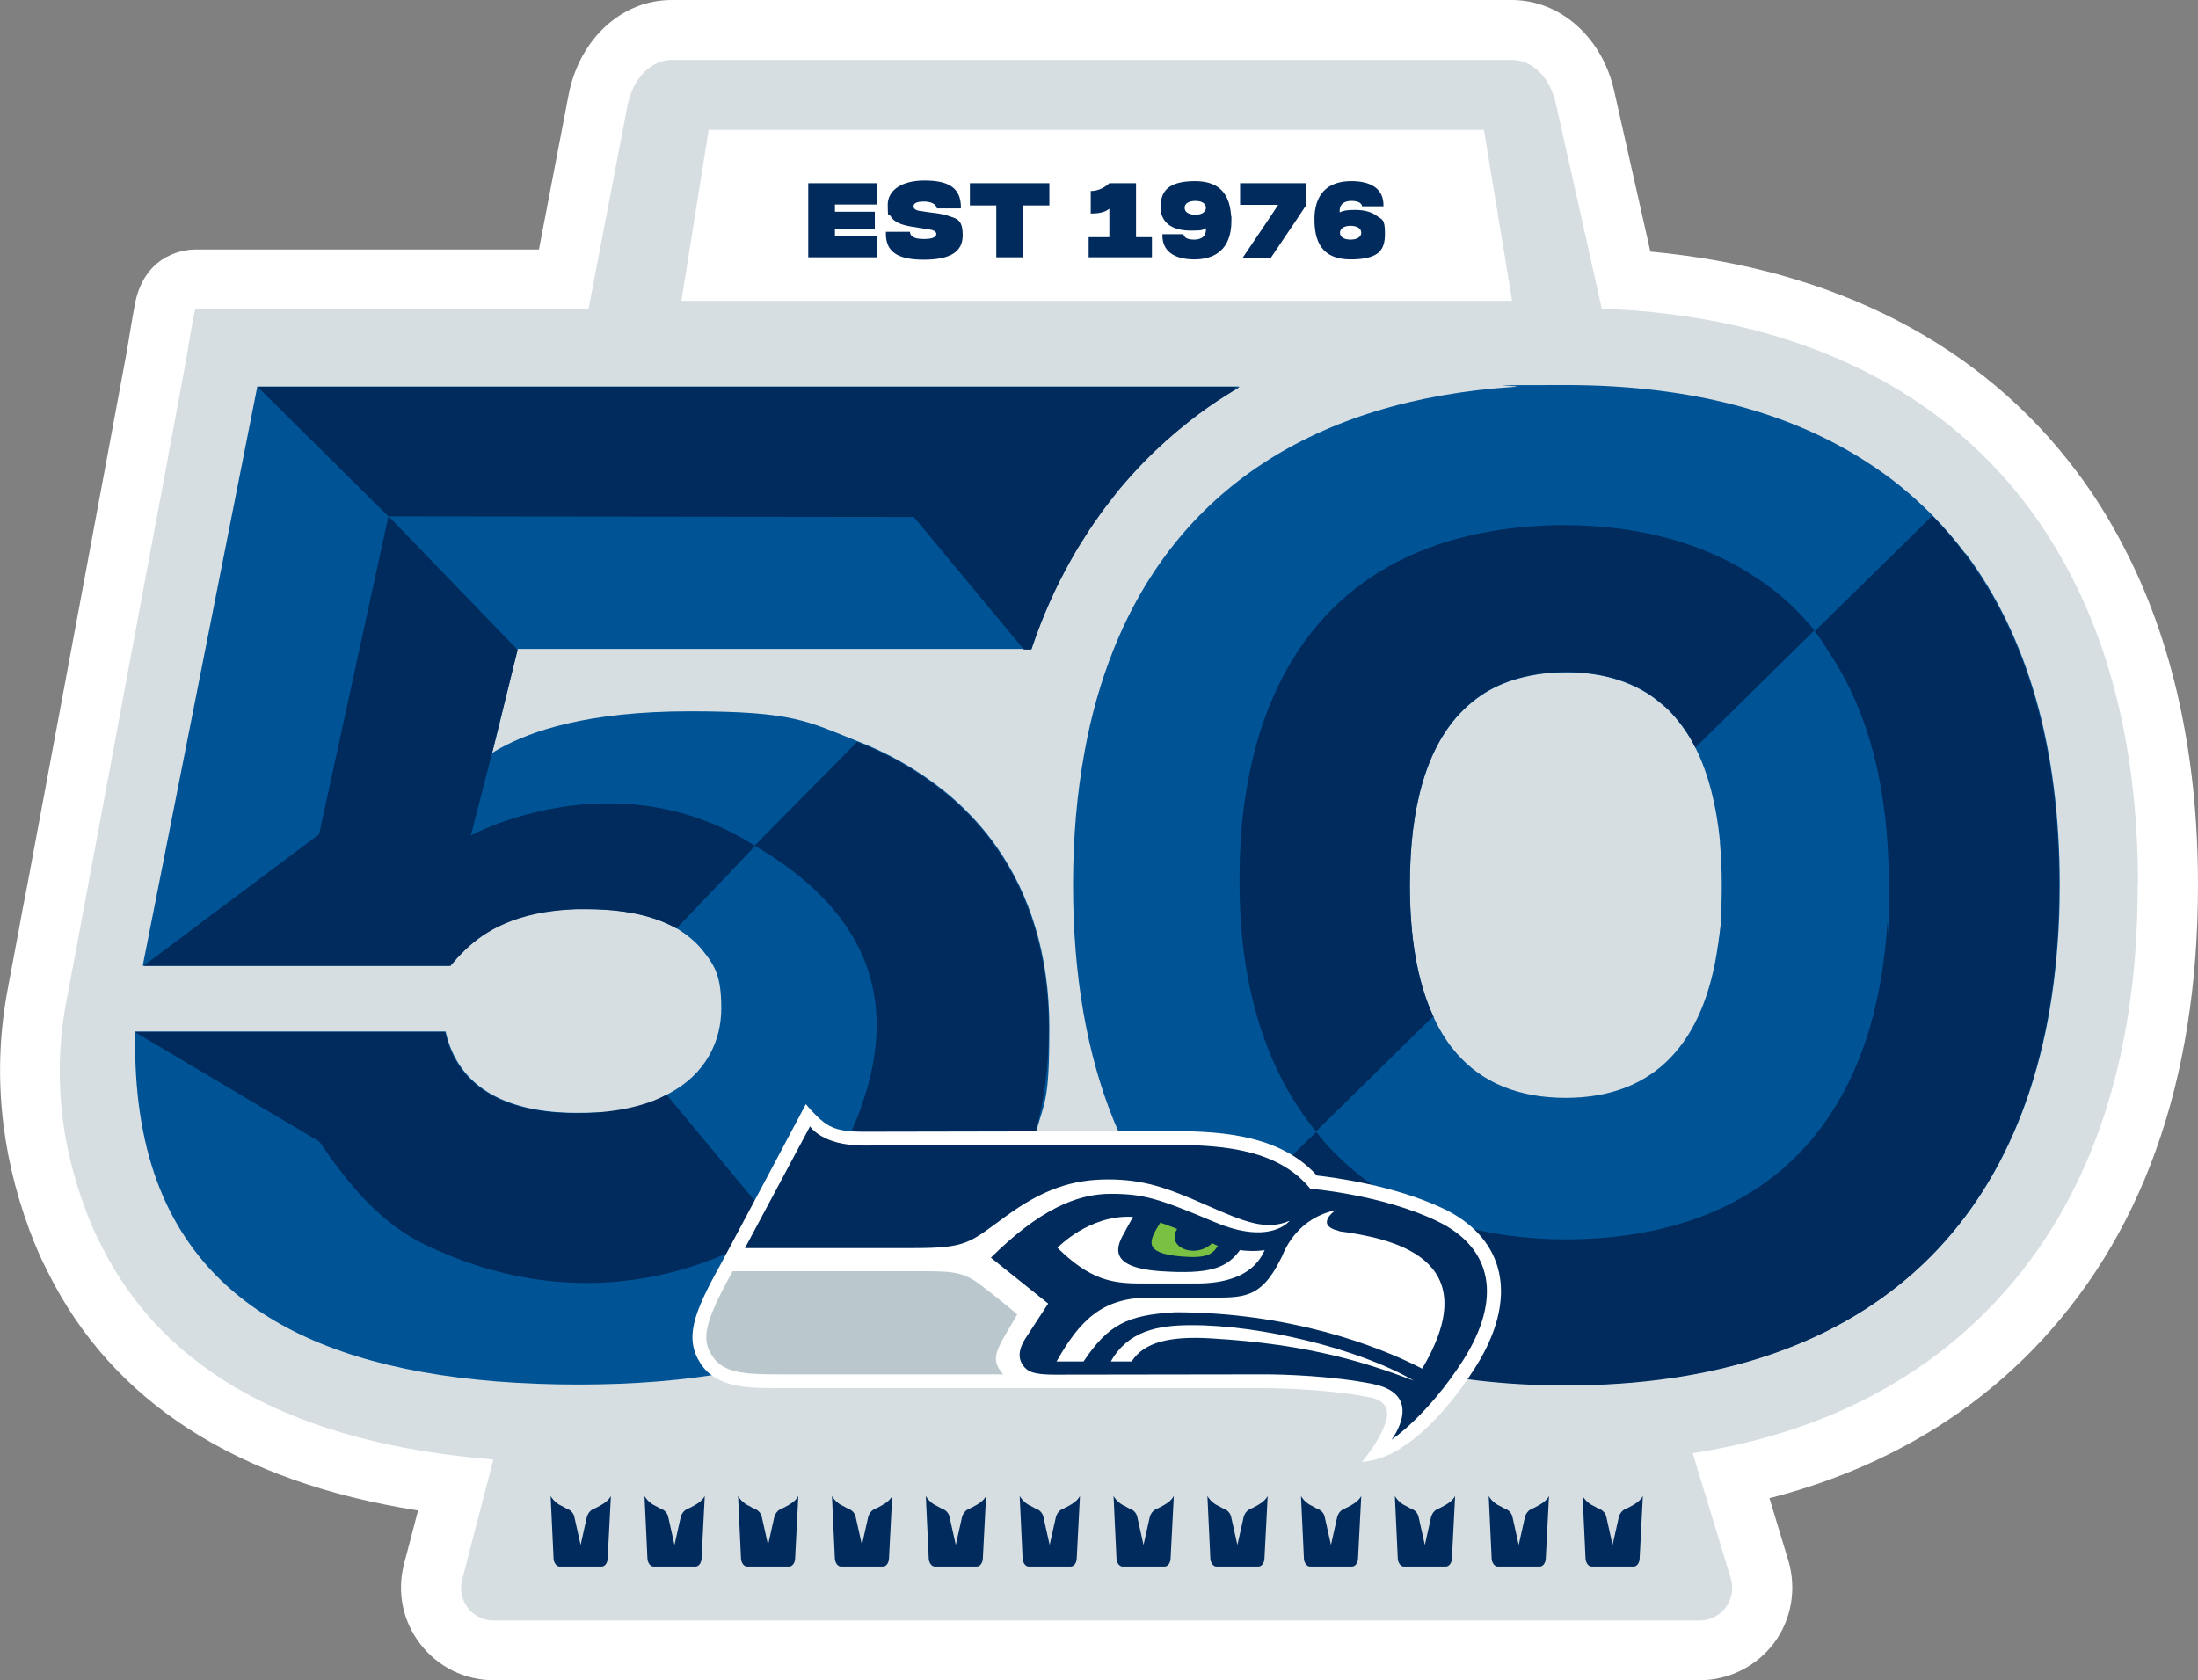 <svg xmlns="http://www.w3.org/2000/svg" viewBox="0 0 732.9 560.3">
  <rect x="0" y="0" width="732.9" height="560.3" fill="#808080" stroke="none"/>
  <defs>
    <style>
      .g { fill: #7ac143; }
      .h { fill: #bac8ce; }
      .i { fill: #d6dee2; }
      .j { fill: #005496; }
      .k { fill: #fff; }
      .l { fill: #002b5c; }
    </style>
  </defs>
  <!-- background -->
  <g id="a" class="bg" data-name="background">
    <path class="k" d="M164.6,560.3c-9.6,0-18.5-4.4-24.4-12-5.9-7.6-7.9-17.3-5.5-26.7l4.7-17.9c-60.3-9.5-101.8-36.1-123.4-79.4-2.3-4.4-4.3-9.1-6.1-13.9C0,383.8-2.5,356.6,2.6,329.7c1.2-6.4,2.4-12.8,3.6-19.2.9-4.9,1.8-9.9,2.8-14.8,6-32.1,12-64.3,18-96.4,5.1-27.4,10.2-54.8,15.3-82.2v-.3c.1-.3.2-.8.3-1.5.4-2.3,1-6.2,1.6-9.6.4-2.1.7-3.7.9-4.9,3.6-16.7,17.3-17.6,20.1-17.6h114.5s9.9-51.6,9.9-51.6c3.6-18.6,17.7-31.6,34.3-31.6h280.2c16.1,0,30.1,12.4,34.1,30.2l12.1,53.7c61.4,5.7,110.3,30.9,142.1,73.3,5.8,7.7,11,16,15.5,24.7,16.6,31.6,25,69.8,25,113.2,0,65.8-18.8,118.1-55.8,155.7-23.2,23.5-52.4,39.9-87.1,48.8l6.3,20.8c2.8,9.3,1.1,19.6-4.7,27.4-5.8,7.8-15.1,12.5-24.8,12.5H164.6Z"></path>
    <path class="i" d="M712.9,295.2c0-40.3-7.6-75.2-22.7-104-4.1-7.8-8.7-15.1-13.8-22-30.8-41.1-79.8-63.9-142.3-66.3l-15.3-68.3c-1.9-8.7-7.8-14.6-14.5-14.6H223.9c-6.9,0-13,6.3-14.7,15.4l-13,67.8H65.2c-.5,0-3,16.2-3.2,17.1-5.1,27.5-10.2,55-15.4,82.6-6,32.1-12,64.3-18,96.5-2.1,11.3-4.2,22.7-6.4,34.1-4.6,23.8-2.2,47.3,6.4,70.1,1.5,4.1,3.2,8,5.2,11.8,21,42.1,64.9,66,130.7,71.3l-10.4,40.1c-1.8,6.9,3.4,13.6,10.5,13.6h402.1c7.3,0,12.6-7.1,10.4-14.1l-12.7-41.7c40.3-6.3,73.2-22.3,98.3-47.7,33.2-33.7,50.1-81.3,50.1-141.6Z"></path>
    <path class="l" d="M520.9,224.2c.3,0,.7,0,1,0-.3,0-.7,0-1,0h0Z"></path>
    <path class="l" d="M522.2,224.3c.4,0,.9,0,1.3,0h0c-.2,0-.4,0-.6,0-.2,0-.4,0-.7,0Z"></path>
    <path class="g" d="M520.8,366c.4,0,.9,0,1.3,0-.4,0-.9,0-1.3,0h0Z"></path>
    <path class="g" d="M523.4,366h0c-.4,0-.8,0-1.2,0,.4,0,.8,0,1.2,0Z"></path>
  </g>
  <!-- feathers -->
  <g id="b" class="feathers" data-name="sec-5">
      <path class="l" d="M203.7,498.8l-1.1,21.3s-.3,2.3-2.1,2.3c-1.4,0-12.4,0-13.8,0-1.7,0-2.1-2.3-2.1-2.3l-1-21.3s.3.9,1.8,2.2c.7.6,1.6,1.1,2.5,1.5l.5.3c.7.4,1.3.6,1.3.6.9.5,1.6,1.4,1.8,2.4l2.1,9.4,2.1-9.4c.3-1,.9-1.9,1.8-2.4,0,0,2.7-1.2,4.3-2.4,1.6-1.2,1.9-2.2,1.9-2.2Z"></path>
      <path class="l" d="M235,498.8l-1.1,21.3s-.3,2.3-2.1,2.3c-1.4,0-12.4,0-13.8,0-1.7,0-2.1-2.3-2.1-2.3l-1-21.3s.3.9,1.8,2.2c.7.6,1.6,1.1,2.5,1.5l.5.3c.7.4,1.3.6,1.3.6.9.5,1.6,1.4,1.8,2.4l2.1,9.4,2.1-9.4c.3-1,.9-1.9,1.8-2.4,0,0,2.7-1.2,4.3-2.4,1.6-1.2,1.9-2.2,1.9-2.2Z"></path>
      <path class="l" d="M266.2,498.8l-1.1,21.3s-.3,2.3-2.1,2.3c-1.4,0-12.4,0-13.8,0-1.7,0-2.1-2.3-2.1-2.3l-1-21.3s.3.9,1.8,2.2c.7.6,1.6,1.1,2.5,1.5l.5.3c.7.4,1.3.6,1.3.6.9.5,1.6,1.4,1.8,2.4l2.1,9.4,2.1-9.4c.3-1,.9-1.9,1.8-2.4,0,0,2.7-1.2,4.3-2.4,1.6-1.2,1.9-2.2,1.9-2.2Z"></path>
      <path class="l" d="M297.5,498.8l-1.1,21.3s-.3,2.3-2.1,2.3c-1.4,0-12.4,0-13.8,0-1.7,0-2.1-2.3-2.1-2.3l-1-21.3s.3.9,1.8,2.2c.7.6,1.6,1.1,2.5,1.5l.5.3c.7.4,1.3.6,1.3.6.9.5,1.6,1.4,1.8,2.4l2.1,9.4,2.1-9.4c.3-1,.9-1.9,1.8-2.4,0,0,2.7-1.2,4.3-2.4,1.6-1.2,1.9-2.2,1.9-2.2Z"></path>
      <path class="l" d="M328.8,498.8l-1.1,21.3s-.3,2.3-2.1,2.3c-1.4,0-12.4,0-13.8,0-1.7,0-2.1-2.3-2.1-2.3l-1-21.3s.3.9,1.8,2.2c.7.6,1.6,1.1,2.5,1.5l.5.3c.7.4,1.3.6,1.3.6.9.5,1.6,1.4,1.8,2.4l2.1,9.4,2.1-9.4c.3-1,.9-1.9,1.8-2.4,0,0,2.7-1.2,4.3-2.4,1.6-1.2,1.9-2.2,1.9-2.2Z"></path>
      <path class="l" d="M360.1,498.8l-1.1,21.3s-.3,2.3-2.1,2.3c-1.4,0-12.4,0-13.8,0-1.7,0-2.1-2.3-2.1-2.3l-1-21.3s.3.9,1.8,2.2c.7.6,1.6,1.1,2.5,1.5l.5.3c.7.4,1.3.6,1.3.6.9.5,1.6,1.4,1.8,2.4l2.1,9.4,2.1-9.4c.3-1,.9-1.9,1.8-2.4,0,0,2.7-1.2,4.3-2.4,1.6-1.2,1.9-2.2,1.9-2.2Z"></path>
      <path class="l" d="M391.4,498.8l-1.1,21.3s-.3,2.3-2.1,2.3c-1.4,0-12.4,0-13.8,0-1.7,0-2.1-2.3-2.1-2.3l-1-21.3s.3.9,1.8,2.2c.7.6,1.6,1.1,2.5,1.5l.5.3c.7.4,1.3.6,1.3.6.9.5,1.6,1.4,1.8,2.4l2.1,9.4,2.1-9.4c.3-1,.9-1.9,1.8-2.4,0,0,2.7-1.2,4.3-2.4,1.6-1.2,1.9-2.2,1.9-2.2Z"></path>
      <path class="l" d="M422.7,498.8l-1.1,21.3s-.3,2.3-2.1,2.3c-1.4,0-12.4,0-13.8,0-1.7,0-2.1-2.3-2.1-2.3l-1-21.3s.3.9,1.8,2.2c.7.6,1.6,1.1,2.5,1.5l.5.3c.7.4,1.3.6,1.3.6.9.5,1.6,1.4,1.8,2.4l2.1,9.4,2.1-9.4c.3-1,.9-1.9,1.8-2.4,0,0,2.7-1.2,4.3-2.4,1.6-1.2,1.9-2.2,1.9-2.2Z"></path>
      <path class="l" d="M453.9,498.8l-1.1,21.3s-.3,2.3-2.1,2.3c-1.4,0-12.4,0-13.8,0-1.7,0-2.1-2.3-2.1-2.3l-1-21.3s.3.9,1.8,2.2c.7.6,1.6,1.1,2.5,1.5l.5.3c.7.4,1.3.6,1.3.6.9.5,1.6,1.4,1.8,2.4l2.1,9.4,2.1-9.4c.3-1,.9-1.9,1.8-2.4,0,0,2.7-1.2,4.3-2.4,1.6-1.2,1.9-2.2,1.9-2.2Z"></path>
      <path class="l" d="M485.2,498.8l-1.1,21.3s-.3,2.3-2.1,2.3c-1.4,0-12.4,0-13.8,0-1.7,0-2.1-2.3-2.1-2.3l-1-21.3s.3.9,1.8,2.2c.7.6,1.6,1.1,2.5,1.5l.5.3c.7.4,1.3.6,1.3.6.9.5,1.6,1.4,1.8,2.4l2.1,9.4,2.1-9.4c.3-1,.9-1.9,1.8-2.4,0,0,2.7-1.2,4.3-2.4,1.6-1.2,1.9-2.2,1.9-2.2Z"></path>
      <path class="l" d="M516.5,498.8l-1.1,21.3s-.3,2.3-2.1,2.3c-1.4,0-12.4,0-13.8,0-1.7,0-2.1-2.3-2.1-2.3l-1-21.3s.3.9,1.8,2.2c.7.6,1.6,1.1,2.5,1.5l.5.3c.7.4,1.3.6,1.3.6.9.5,1.6,1.4,1.8,2.4l2.1,9.4,2.1-9.4c.3-1,.9-1.9,1.8-2.4,0,0,2.7-1.2,4.3-2.4,1.6-1.2,1.9-2.2,1.9-2.2Z"></path>
      <path class="l" d="M547.8,498.8l-1.1,21.3s-.3,2.3-2.1,2.3c-1.4,0-12.4,0-13.8,0-1.7,0-2.1-2.3-2.1-2.3l-1-21.3s.3.9,1.8,2.2c.7.6,1.6,1.1,2.5,1.5l.5.3c.7.4,1.3.6,1.3.6.9.5,1.6,1.4,1.8,2.4l2.1,9.4,2.1-9.4c.3-1,.9-1.9,1.8-2.4,0,0,2.7-1.2,4.3-2.4,1.6-1.2,1.9-2.2,1.9-2.2Z"></path>
  </g>
  <!-- 50 background -->
  <g id="c" class="numBg" data-name="sec-1">
    <path class="j" d="M413.2,129s0,0,0,0c-1,.6-2,1.2-2.9,1.8-.4.3-.9.5-1.3.8t0,0c-4.2,2.7-8.3,5.6-12.2,8.6-5.3,4.1-10.2,8.5-14.9,13.3-2.6,2.7-5.1,5.4-7.5,8.2-.9,1-1.7,2.1-2.6,3.1-.6.8-1.3,1.5-1.8,2.3-.9,1.2-1.8,2.4-2.8,3.7-1.8,2.5-3.5,5-5.1,7.5,0,0,0,0,0,0-1.7,2.6-3.3,5.2-4.8,7.9-5.3,9.4-9.8,19.5-13.4,30.2h-21.4c0,0-149.9,0-149.9,0l-6.8,27.9-1.7,6.8c.4-.3.9-.5,1.3-.8.5-.3.9-.5,1.4-.8h0s0,0,0,0c10.1-5.6,28.8-12.3,63.3-12.3s39,3.3,55.9,10c6.7,2.6,13,5.8,18.9,9.5,4.4,2.8,8.7,5.9,12.6,9.3,5.6,4.9,10.6,10.4,14.9,16.5,11,15.8,17.5,35.8,17.5,60.2s-1.5,24.2-4.5,35c-2.7,9.7-6.6,18.6-11.7,26.8-8.1,12.9-19.2,23.9-33.4,32.7-1.2.7-2.5,1.5-3.8,2.2-4.2,2.4-8.6,4.6-13.2,6.6-23.7,10.2-53.7,15.7-90.2,15.7-77.6,0-123.7-22.2-140.6-67.4-5.4-14.4-7.8-31.2-7.4-50.3h0s103.5,0,103.5,0c4.3,19.3,21.3,27.1,43.6,27.1s21.4-2,28.6-5.3c.5-.3,1.1-.5,1.6-.8,0,0,0,0,0,0,13.3-6.8,18.1-18.2,18.1-28.7s-1.9-14.1-6.4-19.6c-2.2-2.7-5.1-5.1-8.6-7.2-2.2-1.2-4.6-2.3-7.3-3.2-6.1-2-13.7-3.2-22.9-3.2s-1.2,0-1.8,0c-.5,0-1,0-1.4,0-20.3.6-30.7,7.5-36.9,13.4-.2.2-.4.4-.6.6h0c-.3.3-.6.6-.9.9h0c-.1.1-.3.3-.4.4-1.2,1.3-2.3,2.5-3.2,3.6H47.6s38.2-193.1,38.2-193.1h0c0,0,326.2,0,326.2,0h1.1Z"></path>
    <path class="j" d="M574.3,295.2c0-5-.2-9.6-.6-14,.4,4.4.6,9.1.6,14s-.1,7.7-.4,11.4c.3-3.6.4-7.4.4-11.4ZM655.3,184.6c-3.3-4.4-6.8-8.5-10.6-12.4-.3-.3-.6-.7-1-1-6.5-6.5-13.6-12.3-21.5-17.3-1.4-.9-2.8-1.8-4.2-2.6-25.4-15.1-57.5-22.9-95.8-22.9s-11.7.2-17.3.6c-66.9,4.4-112.5,34.8-133.6,87.6-4.2,10.5-7.5,22-9.7,34.3-2.5,13.7-3.8,28.4-3.8,44.2,0,30.2,4.6,56.6,13.7,78.9.3.7.6,1.4.9,2.1.7,1.6,1.4,3.2,2.1,4.7.6,1.3,1.3,2.6,1.9,3.9,9.1,18.2,21.4,33.4,36.9,45.3,2.4,1.9,4.9,3.7,7.5,5.4,26.2,17.4,60.3,26.4,101.5,26.4,99,0,156.9-52.4,163.8-147.1.5-6.4.7-13,.7-19.7,0-45.9-10.8-83-31.4-110.5ZM573.8,307.2c0,1-.2,2-.3,3-.1,1-.2,2-.4,3,0,.7-.2,1.4-.3,2.2-4.5,31.9-20.7,50.6-50.5,50.7h-.2c-15.8,0-27.8-5.1-36.2-14.6-1.3-1.5-2.6-3.1-3.7-4.8,0,0,0,0,0,0-1.7-2.5-3.2-5.3-4.5-8.2-5.1-11.4-7.6-26-7.6-43.3,0-26.2,5.6-46.3,17.7-58.3,1.9-1.9,4-3.6,6.2-5.1h0c3-2,6.3-3.6,9.9-4.8,5.4-1.8,11.5-2.8,18.3-2.8,10.2,0,18.8,2.2,25.9,6.3,1.8,1,3.4,2.2,5,3.5.5.4,1.1.9,1.6,1.3,1.3,1.1,2.5,2.3,3.6,3.6,2.8,3.2,5.3,6.9,7.3,11,4.1,8.4,6.7,18.6,7.9,30.5,0,.2,0,.4,0,.7.4,4.4.6,9.1.6,14s-.1,7.7-.4,11.4c0,.2,0,.4,0,.7ZM574.3,295.2c0-5-.2-9.6-.6-14,.4,4.4.6,9.1.6,14s-.1,7.7-.4,11.4c.3-3.6.4-7.4.4-11.4ZM574.3,295.2c0-5-.2-9.6-.6-14,.4,4.4.6,9.1.6,14s-.1,7.7-.4,11.4c.3-3.6.4-7.4.4-11.4Z"></path>
  </g>
  <!-- 50 foreground -->
  <g id="d" class="numFg" data-name="sec-2">
    <path class="l" d="M413.2,129l-1.7.7.8-.7H85.9s43.6,43.2,43.6,43.2h0l-23.1,106h0l-58.6,43.9h0s49.1,0,49.1,0h53.3c.9-1,1.9-2.3,3.2-3.6.1-.1.3-.3.4-.4h0c.3-.3.6-.6.9-.9h0c.2-.2.4-.4.6-.6,6.2-5.9,16.6-12.7,36.9-13.4.4,0,.9,0,1.4,0,.6,0,1.2,0,1.8,0,9.2,0,16.7,1.1,22.9,3.2,2.7.9,5.1,2,7.3,3.2l26.2-27.5c-44-28.1-89.6-6.3-94.8-3.5l7-27.2,8.6-34.7-43-44.5,175.3.2h-.2c0,0,36.7,44.2,36.7,44.2h2.5c3.6-10.8,8.1-20.9,13.4-30.2,1.5-2.7,3.1-5.3,4.8-7.9,0,0,0,0,0,0,1.6-2.6,3.4-5.1,5.1-7.5.9-1.2,1.8-2.5,2.8-3.7.6-.8,1.2-1.5,1.8-2.3h0c.3-.4.6-.8.9-1.2.5-.7,1.1-1.3,1.6-1.9,0,0,0,0,0,0,2.4-2.8,4.9-5.6,7.5-8.2,4.7-4.8,9.7-9.2,14.9-13.3,3.9-3.1,8-6,12.2-8.6,0,0,0,0,0,0,0,0,0,0,0,0,1.4-.9,2.8-1.7,4.2-2.6,0,0,0,0,0,0Z"></path>
    <path class="l" d="M258.7,408.9l28.5,35.2c7.6-3.2,7.2-3.4,12.9-6.7,14.4-8.3,25.3-19.7,33.4-32.7,5.1-8.2,9-17.1,11.7-26.8,3-10.8,4.5-22.5,4.5-35,0-24.4-6.5-44.4-17.5-60.2-4.3-6.2-9.4-11.7-14.9-16.5-3.9-3.4-8.1-6.5-12.6-9.3-5.9-3.7-12.2-6.9-18.9-9.5l-34.2,34.6c55.3,32.2,42.5,75.1,29.2,101.9-8.3,16.8-22.1,25-22.1,25Z"></path>
    <path class="l" d="M222.2,365.1c-.5.3-1,.5-1.6.8-7.1,3.3-16.5,5.3-28.6,5.3-22.4,0-39.4-7.8-43.6-27.1h0s-103.5,0-103.5,0l61.6,36.6c10,14.8,20.7,27.4,35.3,34.4,66.4,31.9,116.9-6.2,116.9-6.2l-36.4-43.8s0,0,0,0Z"></path>
    <path class="l" d="M413.1,430.2c2.4,1.9,4.9,3.7,7.5,5.4,26.2,17.4,60.3,26.4,101.5,26.4,99,0,156.9-52.4,163.8-147.1.5-6.4.7-13,.7-19.7,0-45.9-10.8-83-31.4-110.5-3.3-4.4-6.8-8.5-10.6-12.3-.1-.1-.2-.3-.3-.4l-39.2,38.5c1.8,2.2,3.7,5.3,5.2,7.7,12.6,19.1,19.5,44.6,19.5,76.4s-.2,9.1-.5,13.5c-4.5,70-44.3,104.9-107,105.2-27.3-.1-50.3-6.9-68-20.6-1.6-1.3-3.2-2.6-4.8-4-3.9-3.4-7.3-7-10.6-11.2l-4.7,4.5-35.1,35.1M478.1,339.3c-.1-.3-.3-.6-.4-.9-5.2-11.4-7.6-26-7.6-43.3,0-26.2,5.6-46.3,17.7-58.3,1.9-1.9,4-3.6,6.2-5.1h0c3-2,6.3-3.6,9.9-4.8,5.4-1.8,11.5-2.8,18.3-2.8,10.2,0,18.8,2.2,25.9,6.3,1.8,1,3.4,2.2,5,3.5.5.4,1.1.9,1.6,1.3,1.3,1.1,2.5,2.3,3.6,3.6,2.8,3.2,5.2,6.8,7.2,10.9,0-.1-.1-.3-.2-.4l39.7-39.1c-4.7-5.8-10-10.9-16-15.2-.9-.7-1.8-1.3-2.7-1.9-17.3-11.8-39.2-17.9-64.8-18-4.1,0-8,.2-11.9.5-43.2,3.5-73.9,24.7-88,64.2-2.6,7.3-4.6,15.2-6,23.7-1.6,9.4-2.3,19.5-2.3,30.4,0,36.2,9.4,63.7,25.5,83.4l39-38.3s0,0,0,.2Z"></path>
  </g>
  <!-- hawk head -->
  <g id="e" class="hawk-head" data-name="sec-4">
      <path class="k" d="M456.8,466c-12.3-2.5-28.4-3.1-35.2-3.1h-162.1c-10.1,0-20.5,0-25.9-8.2-5.4-8.4-2.5-16.6,6.7-33.1.7-1.2,28.4-53.4,28.4-53.4,0,0,2.8,3.5,5.7,5.8,2.8,2.2,5.7,3.4,13.5,3.4,13.7,0,102.4-.2,103.3-.2,18,0,36.2,1.9,47.9,14.8,6.1.7,25.8,3.3,42.1,11,9.5,4.5,15.8,11.3,18.2,19.6.7,2.5,1.1,5.1,1.1,7.9,0,7.9-2.9,16.6-8.7,25.7-12.2,19.2-23.5,25.9-24,26.2-6.9,4.9-13.7,5.1-13.7,5.1,0,0,6.1-6.9,8.1-13.8,2-6.9-5.4-7.7-5.4-7.7"></path>
      <path class="l" d="M479.2,407.2c-18.5-8.9-42.3-10.8-42.3-10.8-10.4-12.7-27.9-14.6-45.7-14.6,0,0-89.4.2-103.3.2s-17.8-6.4-17.8-6.4l-21.7,40.6h56.3c17.7,0,18.6-1.8,30.4-10.4,12.5-9.2,22.5-12.5,34.3-12.5s19.6,2.7,32.7,8.5c13.1,5.8,20.1,8.6,27.9,5.3,0,0-6.2,8.3-24.8.5-18.6-7.8-23.6-9.5-34.9-9.5s-23.9,5.4-39.9,21.3l19.1,15.3s-4.4,6.8-7.3,11.2c-2.9,4.3-2.6,7.3-1.1,9.4,1.5,2.1,3.5,3.1,10.6,3.1s63.6-.1,69.9-.1,22.7.5,36.1,3.2c17.8,3.6,6.3,18.6,6.3,18.6,0,0,11.9-7.9,23.8-26.4,13.2-20.7,9.9-37.6-8.6-46.5"></path>
      <path class="k" d="M446.5,410.5c-8.4-2-1.2-6.9-1.2-6.9-12.1,2.5-16.6,12.3-17.7,15.1-.2.4-.4.8-.6,1.2-6.7,13.5-12.8,12.8-24.2,12.8h-19.6c-15.9,0-23.3,7.9-30.9,21.3h9c8.2-12.2,14.4-15.5,30.6-16.4,37.1,0,66.7,10.7,82.3,18.8,22.2-37.3-10.8-43.5-27.6-45.8"></path>
      <path class="k" d="M377.4,453.9c4.1-6.3,12.6-8.4,26.2-7.6,33.6,1.9,52.9,8.5,67.8,14.1-18.5-10.8-51.4-18.6-74.3-18.5-11.2,0-21,2-26.7,12.1h7Z"></path>
      <path class="k" d="M413.5,416.8c-4.4,6.1-10.1,8.2-26.5,7.1-19-1.3-14.1-9.3-11.9-13.2,0,0,0,0,0,0,.6-1.1,1.6-3,2.7-4.9-14.6-.9-25.2,10.3-25.2,10.3,10.9,10.7,18.1,11.9,27.9,11.9h18.4c17.1,0,21.2-7.7,22.8-11.1-2.9.4-5.6.3-8.1,0"></path>
      <path class="g" d="M405.2,415c-.3-.1-.7-.3-1.1-.4-1.7,1.8-4.6,2.8-7.4,2.4-3.7-.5-5.8-3.1-4.8-6,.2-.4.4-.8.6-1.2-1.9-.7-3.8-1.5-5.6-2.1-3.8,6.1-6,10.2,7.1,11.3,8.2.7,10.4-.7,12.1-3.6-.4-.1-.7-.2-1.1-.4"></path>
      <path class="h" d="M339.2,438.3c-6.8,11.8-9.5,14.5-4.7,20h-75c-11.1,0-18.3-.4-22-6.1-3.6-5.5-2.9-10.8,6.8-28.3h63.8c11,0,13.8.6,19.8,5.3,6,4.6,11.3,9.1,11.3,9.1"></path>
  </g>
  <!-- 1976 -->
  <g id="f" class="date" data-name="sec-3">
    <polygon class="k" points="504.2 100.3 227.2 100.3 236.3 43.3 494.8 43.3 504.2 100.3"></polygon>
    <path class="l" d="M292.3,68.2v-7.1h-22.8v24.7h22.8v-7.1h-13.9v-2.4h13.3v-5.7h-13.3v-2.4h13.9Z"></path>
    <path class="l" d="M316.3,72c-2.3-.8-5-1-7.2-1.3l-2.6-.4c-1.7-.3-1.9-1.1-1.9-1.5,0-.9.9-1.6,3.4-1.6s4.2.9,4.4,2.3h8c.2-7.4-4.9-9.3-12.2-9.3s-12.2,3.1-12.2,8.1.3,2.8.9,3.7c1.8,3.1,6.2,3.4,9.7,4l3.2.5c2.2.3,2.4,1.1,2.4,1.6,0,.9-1.2,1.6-4.1,1.6-3.4,0-4.6-.9-4.7-2.4h-8c-.3,6.6,3.8,9.3,12.6,9.3,8.8,0,13-2.6,13-8.1s-2.1-5.6-4.8-6.5Z" ></path>
    <path class="l" d="M323.4,61.1v7.4h8.8v17.3h8.9v-17.3h8.8v-7.4h-26.5Z"></path>
    <path class="l" d="M378.8,79.1v-18h-8.9c-2.1,1.9-4.2,2.6-6.2,2.6v7.5c2.1,0,4.5-.2,6.2-1.6v9.5h-6.9v6.7h21.1v-6.7h-5.3Z"></path>
    <path class="l" d="M410.5,72c-.4-6.1-2.9-11.6-12-11.6s-11.5,3.5-11.5,8.6.2,2.1.5,3c1.3,3.5,5.1,4.9,9.4,4.9s3.9-.2,5.2-.8c.2,3.2-2.1,3.8-3.9,3.8s-3.3-.4-3.6-1.8h-7c-.2,5.8,4.1,8.4,10.7,8.4s12.3-3.2,12.3-12.8,0-1.1,0-1.6ZM398.6,67c2.5,0,3.5,1.1,3.5,2.3s-1.1,2.3-3.5,2.3-3.6-1-3.6-2.3,1.2-2.3,3.6-2.3Z"></path>
    <path class="l" d="M413.5,61.1v7.2h12.7l-2.5,3.8-9.3,13.8h9.4l9.3-13.8,2.5-3.8v-7.2h-22Z"></path>
    <path class="l" d="M459.1,72c-1.8-1.4-4.4-2-7.2-2s-3.9.2-5.2.8c-.2-3.2,2.1-3.8,3.9-3.8s3.3.4,3.6,1.8h7.1c.2-5.8-4.1-8.4-10.7-8.4s-11.8,3-12.3,11.6c0,.4,0,.8,0,1.3,0,6.7,2.1,13.2,12,13.2s11.5-3.5,11.5-8.6-1-4.6-2.7-5.9ZM450.3,79.9c-2.5,0-3.5-1.1-3.5-2.3s1.1-2.3,3.5-2.3,3.6,1,3.6,2.3-1.2,2.3-3.6,2.3Z"></path>
  </g>
</svg>